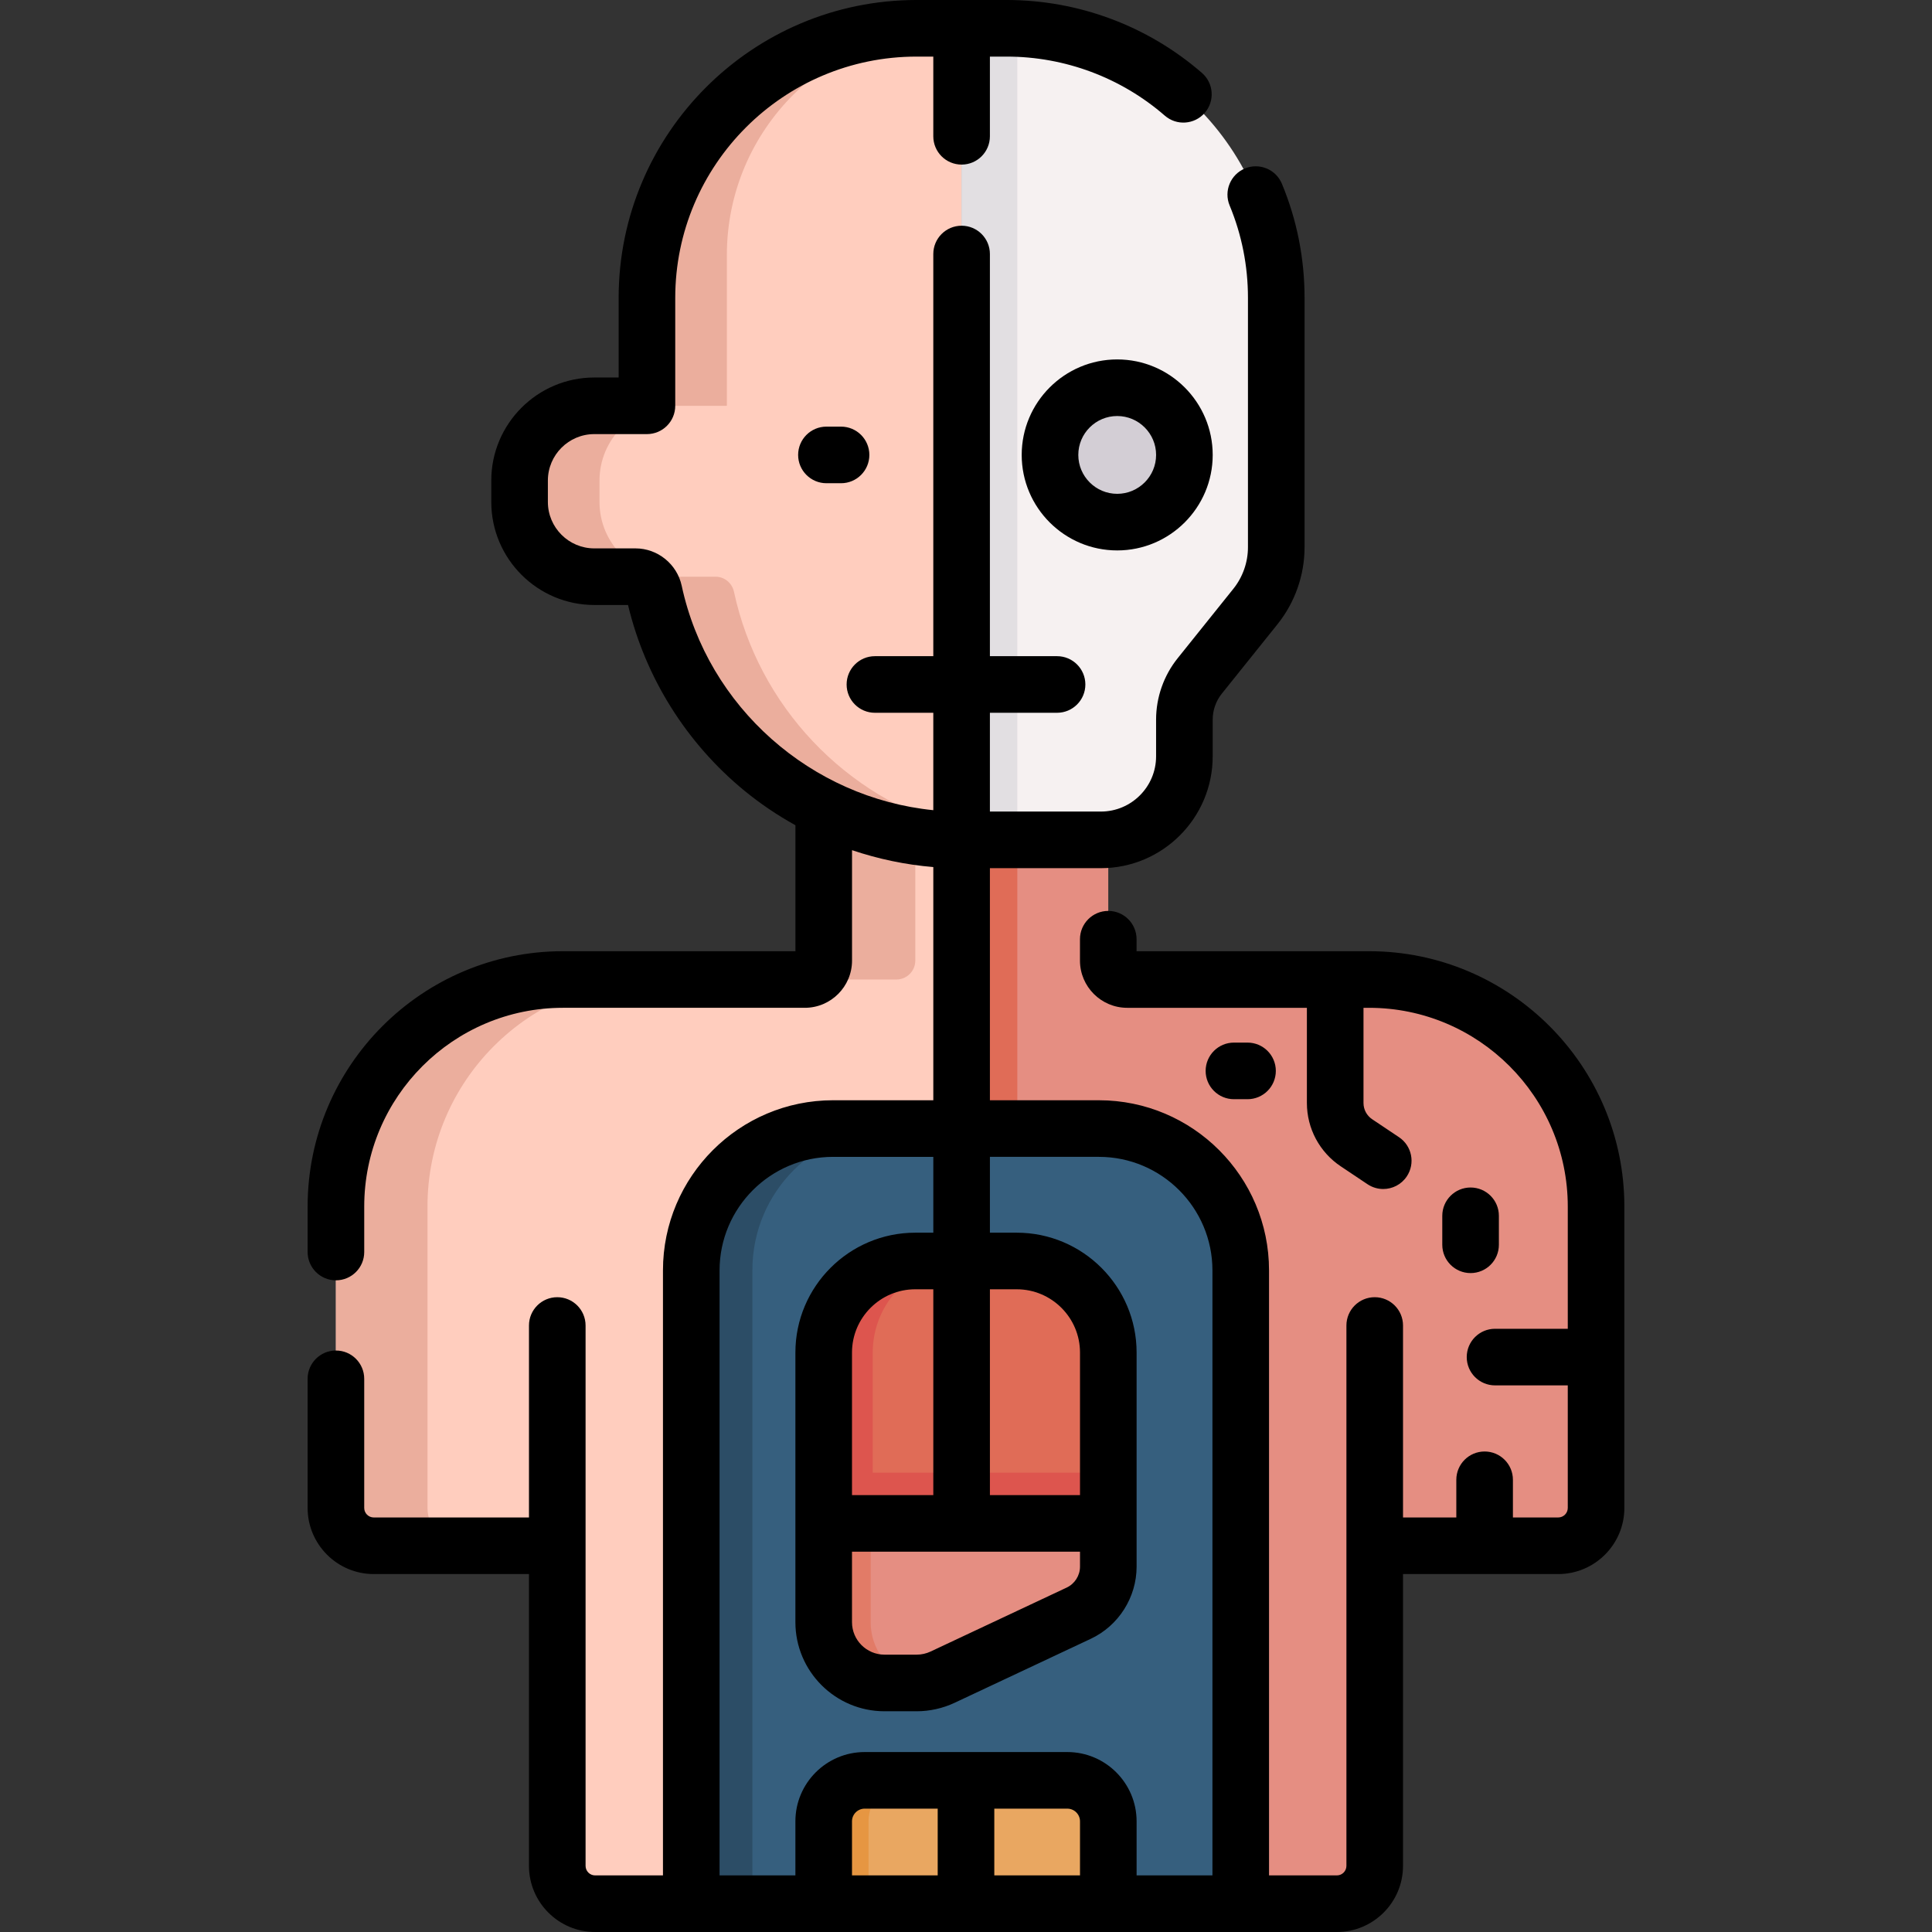 <svg id="Capa_1" enable-background="new 0 0 512 512" height="512" viewBox="0 0 512 512" width="512" xmlns="http://www.w3.org/2000/svg"><rect x="0" y="0" width="512" height="512" fill="#333333" stroke="none"/><g><g><g><path d="m254.837 187.985h38.866v66.581c0 2.769 2.245 5.014 5.014 5.014h64.095c33.228 0 60.165 26.937 60.165 60.165v79.871c0 5.538-4.489 10.027-10.027 10.027h-48.633v84.829c0 5.538-4.489 10.027-10.027 10.027h-99.452v-316.514z" fill="#e58e82"/></g><g><path d="m254.837 187.985h14.76v139.735h-14.76z" fill="#e06c57"/></g><g><path d="m254.837 187.985h-36.54v66.581c0 2.769-2.245 5.014-5.014 5.014h-64.095c-33.228 0-60.165 26.937-60.165 60.165v79.871c0 5.538 4.489 10.027 10.027 10.027h48.633v84.829c0 5.538 4.489 10.027 10.027 10.027h97.126v-316.514z" fill="#ffcdbe"/></g><g><path d="m328.807 504.5h-145.614v-167.936c0-20.703 16.783-37.486 37.486-37.486h70.643c20.703 0 37.486 16.783 37.486 37.486v167.936z" fill="#365f7e"/></g><g><path d="m236.878 299.078h-16.2c-20.703 0-37.486 16.783-37.486 37.486v167.936h16.2v-167.936c.001-20.703 16.783-37.486 37.486-37.486z" fill="#2c4d66"/></g><g><g><path d="m293.712 403.714v-45.27c0-13.404-10.866-24.271-24.271-24.271h-26.882c-13.404 0-24.271 10.866-24.271 24.271v45.27z" fill="#e06c57"/></g><g><path d="m231.284 390.287v-31.843c0-13.404 10.866-24.271 24.271-24.271h-12.996c-13.404 0-24.271 10.866-24.271 24.271v45.27h75.423v-13.427z" fill="#dd554e"/></g></g><g><path d="m242.563 254.567v-66.581h-24.266v66.581c0 2.769-2.245 5.014-5.014 5.014h24.266c2.769-.001 5.014-2.245 5.014-5.014z" fill="#ebae9d"/></g><g><path d="m113.289 399.616v-79.871c0-33.228 26.937-60.165 60.165-60.165h-24.266c-33.228 0-60.165 26.937-60.165 60.165v79.871c0 5.538 4.489 10.027 10.027 10.027h24.266c-5.537.001-10.027-4.489-10.027-10.027z" fill="#ebae9d"/></g><g><path d="m254.837 7.5h-11.941c-39.459 0-71.447 31.988-71.447 71.447v28.596h-13.948c-10.938 0-19.805 8.867-19.805 19.805v5.676c0 10.938 8.867 19.805 19.805 19.805h10.93c2.37 0 4.399 1.664 4.897 3.982 8.08 37.599 41.495 65.789 81.509 65.789z" fill="#ffcdbe"/></g><g><path d="m266.778 7.5h-11.941v215.074h36.908c12.224 0 22.133-9.909 22.133-22.133v-9.741c0-4.205 1.434-8.284 4.065-11.564l14.762-18.404c3.573-4.454 5.519-9.992 5.519-15.702v-66.083c.001-39.459-31.987-71.447-71.446-71.447z" fill="#f6f1f1"/></g><g><path d="m266.778 7.5h-11.941v215.074h14.76v-215.003c-.937-.036-1.874-.071-2.819-.071z" fill="#e2dfe2"/></g><g><path d="m253.715 219.558c-29.663-8.217-52.682-32.401-59.206-62.733-.5-2.322-2.525-3.996-4.9-3.996h-10.93c-10.938 0-19.805-8.867-19.805-19.804v-5.676c0-10.938 8.867-19.805 19.804-19.805h13.948v-39.94c0-33.195 26.91-60.104 60.104-60.104h-9.835c-39.459 0-71.447 31.988-71.447 71.447v28.596h-13.948c-10.938 0-19.804 8.867-19.804 19.805v5.676c0 10.938 8.867 19.804 19.805 19.804h10.93c2.37 0 4.399 1.665 4.897 3.982 8.004 37.246 40.874 65.241 80.387 65.764z" fill="#ebae9d"/></g><g><path d="m218.288 504.5v-21.826c0-6 4.864-10.864 10.864-10.864h53.695c6 0 10.864 4.864 10.864 10.864v21.826z" fill="#e9a761"/></g><g><path d="m241.032 471.811h-11.88c-6 0-10.864 4.864-10.864 10.864v21.825h11.88v-21.825c0-6 4.864-10.864 10.864-10.864z" fill="#e69642"/></g><g><g><path d="m218.288 403.714v26.177c0 8.896 7.212 16.108 16.108 16.108h8.541c2.368 0 4.708-.522 6.851-1.53l36.083-16.957c4.785-2.249 7.84-7.06 7.84-12.347v-11.452h-75.423z" fill="#e58e82"/></g><g><path d="m230.743 429.892v-26.177h-12.454v26.177c0 8.896 7.212 16.108 16.108 16.108h8.541c.658 0 1.312-.05 1.962-.13-7.975-.964-14.157-7.744-14.157-15.978z" fill="#e27b67"/></g></g><g><circle cx="296.07" cy="120.56" fill="#d3ced5" r="17.809"/></g></g><g><path d="m362.812 252.08h-61.609v-3.18c0-4.142-3.358-7.5-7.5-7.5s-7.5 3.358-7.5 7.5v5.666c0 6.9 5.614 12.514 12.514 12.514h47.623v25.223c0 6.751 3.35 13.022 8.961 16.776l7.103 4.752c1.281.857 2.73 1.268 4.164 1.268 2.419 0 4.794-1.169 6.24-3.331 2.303-3.443 1.379-8.101-2.063-10.404l-7.103-4.752c-1.441-.964-2.301-2.575-2.301-4.309v-25.223h1.472c29.039 0 52.665 23.625 52.665 52.665v32.395h-19.278c-4.142 0-7.5 3.358-7.5 7.5s3.358 7.5 7.5 7.5h19.277v32.476c0 1.394-1.134 2.527-2.527 2.527h-12.01v-9.983c0-4.142-3.358-7.5-7.5-7.5s-7.5 3.358-7.5 7.5v9.983h-14.124v-50.872c0-4.142-3.358-7.5-7.5-7.5s-7.5 3.358-7.5 7.5v58.372 84.829c0 1.394-1.134 2.527-2.527 2.527h-17.982v-160.332c0-24.862-20.227-45.088-45.089-45.088h-28.882v-61.504h29.408c16.34 0 29.633-13.293 29.633-29.633v-9.742c0-2.489.858-4.929 2.415-6.871l14.762-18.404c4.623-5.763 7.169-13.006 7.169-20.395v-66.083c0-10.473-2.02-20.649-6.004-30.247-1.588-3.825-5.977-5.64-9.802-4.051-3.826 1.588-5.64 5.977-4.052 9.802 3.223 7.765 4.858 16.007 4.858 24.496v66.083c0 3.988-1.374 7.898-3.87 11.009l-14.762 18.404c-3.685 4.594-5.714 10.367-5.714 16.256v9.741c0 8.069-6.564 14.633-14.633 14.633h-29.408v-26.178h17.798c4.142 0 7.5-3.358 7.5-7.5s-3.358-7.5-7.5-7.5h-17.798v-106.575c0-4.142-3.358-7.5-7.5-7.5s-7.5 3.358-7.5 7.5v106.576h-15.471c-4.142 0-7.5 3.358-7.5 7.5s3.358 7.5 7.5 7.5h15.471v25.813c-32.338-3.251-59.752-27.252-66.676-59.474-1.233-5.74-6.377-9.906-12.23-9.906h-10.93c-6.785 0-12.305-5.52-12.305-12.305v-5.676c0-6.785 5.52-12.305 12.304-12.305h13.948c4.142 0 7.5-3.358 7.5-7.5v-28.596c0-35.261 28.687-63.947 63.947-63.947h4.441v21.12c0 4.142 3.358 7.5 7.5 7.5s7.5-3.358 7.5-7.5v-21.12h4.441c15.412 0 30.298 5.559 41.917 15.653 3.127 2.717 7.863 2.384 10.581-.743 2.717-3.127 2.384-7.864-.743-10.581-14.346-12.464-32.726-19.329-51.753-19.329h-11.941-11.941c-43.531 0-78.947 35.416-78.947 78.947v21.096h-6.448c-15.056 0-27.304 12.249-27.304 27.305v5.676c0 15.056 12.249 27.305 27.305 27.305h8.935c4.588 19.242 15.515 36.682 30.924 49.282 4.211 3.443 8.716 6.473 13.438 9.086v33.383h-61.609c-37.31 0-67.665 30.354-67.665 67.665v12.055c0 4.142 3.358 7.5 7.5 7.5s7.5-3.358 7.5-7.5v-12.055c0-29.04 23.625-52.665 52.665-52.665h64.095c6.9 0 12.514-5.614 12.514-12.514v-29.264c6.951 2.345 14.183 3.866 21.54 4.479v61.797h-26.556c-24.862 0-45.089 20.227-45.089 45.088v160.334h-17.982c-1.394 0-2.527-1.134-2.527-2.527v-84.829-58.372c0-4.142-3.358-7.5-7.5-7.5s-7.5 3.358-7.5 7.5v50.872h-41.134c-1.394 0-2.527-1.134-2.527-2.527v-34.217c0-4.142-3.358-7.5-7.5-7.5s-7.5 3.358-7.5 7.5v34.216c0 9.665 7.863 17.527 17.527 17.527h41.133v77.329c0 9.665 7.863 17.527 17.527 17.527h196.578c9.665 0 17.527-7.863 17.527-17.527v-77.329h41.133c9.665 0 17.527-7.863 17.527-17.527v-79.871c.001-37.31-30.353-67.665-67.664-67.665zm-172.119 84.587c0-16.591 13.498-30.088 30.089-30.088h26.556v20.096h-4.778c-17.519 0-31.771 14.252-31.771 31.771v45.27 26.177c0 13.018 10.591 23.608 23.608 23.608h8.541c3.448 0 6.92-.775 10.041-2.242l36.083-16.957c7.381-3.468 12.15-10.979 12.15-19.135v-11.452-45.27c0-17.518-14.252-31.771-31.771-31.771h-7.104v-20.096h28.882c16.591 0 30.089 13.498 30.089 30.088v160.334h-20.096v-14.326c0-10.126-8.238-18.364-18.364-18.364h-53.695c-10.126 0-18.364 8.238-18.364 18.364v14.326h-20.096zm35.095 74.547h60.423v3.952c0 2.37-1.385 4.552-3.53 5.559l-36.083 16.957c-1.138.535-2.404.817-3.661.817h-8.541c-4.747 0-8.608-3.862-8.608-8.608zm60.424-15h-23.875v-54.541h7.104c9.247 0 16.771 7.523 16.771 16.771zm-38.875 0h-21.549v-37.77c0-9.248 7.523-16.771 16.771-16.771h4.778zm-21.549 100.786v-14.326c0-1.855 1.509-3.364 3.364-3.364h19.348v17.69zm37.712 0v-17.689h19.348c1.855 0 3.364 1.509 3.364 3.364v14.325z"/><path d="m219.013 113.06c-4.142 0-7.5 3.358-7.5 7.5s3.358 7.5 7.5 7.5h3.876c4.142 0 7.5-3.358 7.5-7.5s-3.358-7.5-7.5-7.5z"/><path d="m296.07 95.251c-13.955 0-25.309 11.354-25.309 25.309s11.353 25.309 25.309 25.309 25.309-11.354 25.309-25.309c-.001-13.956-11.354-25.309-25.309-25.309zm0 35.618c-5.684 0-10.309-4.625-10.309-10.309 0-5.685 4.625-10.309 10.309-10.309s10.309 4.625 10.309 10.309c-.001 5.684-4.625 10.309-10.309 10.309z"/><path d="m330.607 291.3c4.142 0 7.5-3.358 7.5-7.5s-3.358-7.5-7.5-7.5h-3.6c-4.142 0-7.5 3.358-7.5 7.5s3.358 7.5 7.5 7.5z"/><path d="m397.22 329.88v-7.68c0-4.142-3.358-7.5-7.5-7.5s-7.5 3.358-7.5 7.5v7.68c0 4.142 3.358 7.5 7.5 7.5s7.5-3.358 7.5-7.5z"/></g></g></svg>